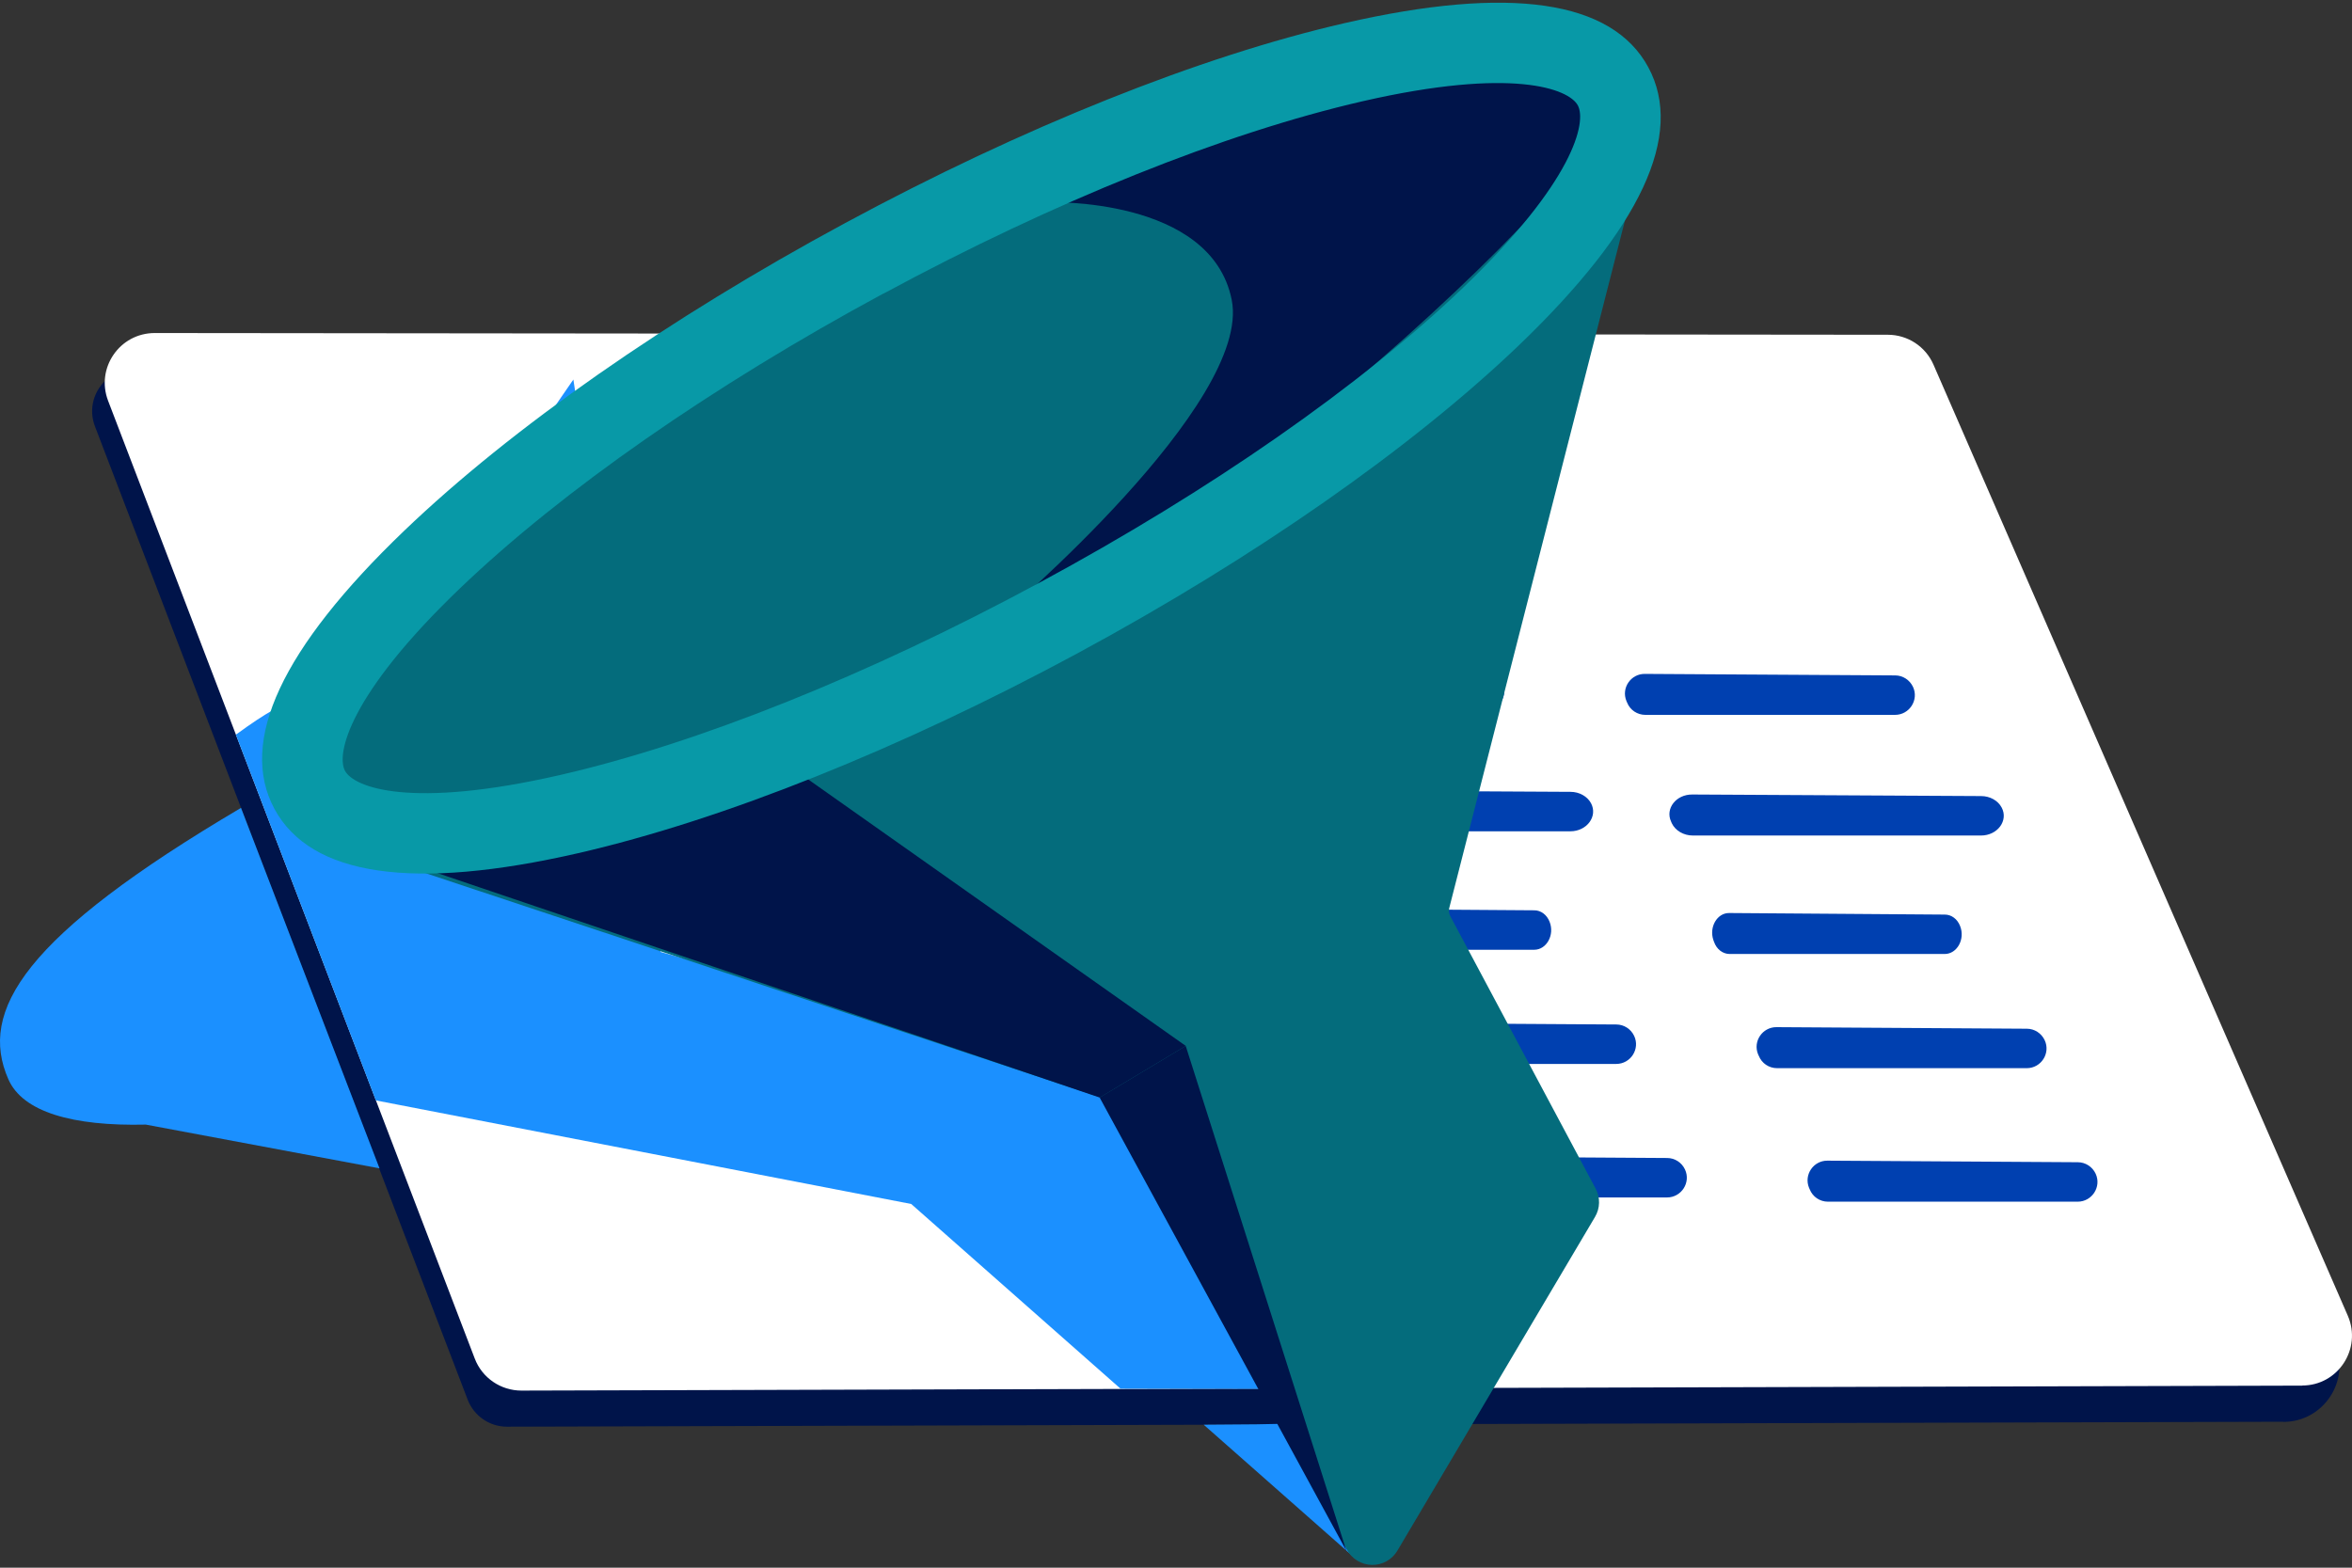 <svg width="45" height="30" viewBox="0 0 45 30" fill="none" xmlns="http://www.w3.org/2000/svg">
<rect x="0" y="0" width="45" height="30" fill="#333333" stroke="none"/>
<path d="M43.686 27.207L9.7 27.302C9.367 27.302 9.067 27.096 8.948 26.785L1.816 8.157C1.616 7.629 2.003 7.066 2.569 7.066L36.571 7.102L44.671 25.702C44.98 26.414 44.46 27.21 43.686 27.21V27.207Z" fill="#00144A"/>
<path d="M44.046 26.516L9.976 26.611C9.58 26.611 9.223 26.367 9.083 25.997L2.068 7.669C1.829 7.044 2.289 6.373 2.961 6.373L36.119 6.406C36.498 6.406 36.841 6.63 36.993 6.979L44.92 25.179C45.193 25.81 44.733 26.514 44.048 26.514L44.046 26.516Z" fill="white"/>
<path d="M35.324 10.844H30.547C30.393 10.844 30.255 10.752 30.198 10.609L30.184 10.579C30.081 10.33 30.268 10.057 30.536 10.06L35.326 10.089C35.472 10.089 35.605 10.176 35.667 10.309C35.784 10.558 35.6 10.844 35.324 10.844Z" fill="white"/>
<path d="M27.991 10.844H23.215C23.061 10.844 22.922 10.752 22.866 10.609L22.852 10.579C22.749 10.33 22.936 10.057 23.204 10.06L27.994 10.089C28.14 10.089 28.273 10.176 28.335 10.309C28.452 10.558 28.268 10.844 27.991 10.844Z" fill="white"/>
<path d="M36.257 13.68H31.481C31.326 13.68 31.188 13.588 31.131 13.445L31.118 13.415C31.015 13.166 31.202 12.893 31.47 12.896L36.26 12.925C36.406 12.925 36.539 13.012 36.601 13.145C36.717 13.393 36.533 13.68 36.257 13.68Z" fill="#0040B0"/>
<path d="M37.902 15.989H32.389C32.214 15.989 32.054 15.897 31.986 15.754L31.973 15.724C31.856 15.475 32.067 15.201 32.379 15.204L37.905 15.234C38.073 15.234 38.227 15.32 38.297 15.453C38.43 15.702 38.219 15.989 37.902 15.989Z" fill="#0040B0"/>
<path d="M37.207 18.256H33.093C32.961 18.256 32.842 18.165 32.793 18.021L32.782 17.991C32.696 17.742 32.852 17.469 33.085 17.472L37.21 17.502C37.337 17.502 37.451 17.588 37.502 17.721C37.602 17.97 37.445 18.256 37.207 18.256Z" fill="#0040B0"/>
<path d="M38.777 20.441H34C33.846 20.441 33.708 20.349 33.651 20.206L33.637 20.176C33.534 19.927 33.721 19.654 33.989 19.656L38.779 19.686C38.925 19.686 39.058 19.773 39.12 19.905C39.237 20.154 39.053 20.441 38.777 20.441Z" fill="#0040B0"/>
<path d="M39.751 22.996H34.974C34.82 22.996 34.682 22.904 34.625 22.76L34.612 22.731C34.509 22.482 34.696 22.208 34.964 22.211L39.754 22.241C39.9 22.241 40.033 22.327 40.095 22.46C40.211 22.709 40.027 22.996 39.751 22.996Z" fill="#0040B0"/>
<path d="M28.403 13.599H23.626C23.472 13.599 23.334 13.507 23.277 13.364L23.264 13.334C23.161 13.085 23.348 12.812 23.616 12.815L28.406 12.844C28.552 12.844 28.685 12.931 28.747 13.063C28.863 13.312 28.679 13.599 28.403 13.599Z" fill="#0040B0"/>
<path d="M30.046 15.908H24.533C24.357 15.908 24.197 15.816 24.13 15.672L24.116 15.643C24 15.394 24.211 15.12 24.522 15.123L30.048 15.153C30.216 15.153 30.37 15.239 30.441 15.372C30.573 15.621 30.362 15.908 30.046 15.908Z" fill="#0040B0"/>
<path d="M29.353 18.175H25.239C25.107 18.175 24.988 18.084 24.939 17.94L24.928 17.91C24.842 17.661 24.999 17.388 25.231 17.391L29.356 17.42C29.483 17.42 29.597 17.507 29.648 17.64C29.748 17.889 29.591 18.175 29.353 18.175Z" fill="#0040B0"/>
<path d="M30.922 20.36H26.146C25.992 20.36 25.854 20.268 25.797 20.125L25.783 20.095C25.68 19.846 25.867 19.573 26.135 19.575L30.925 19.605C31.071 19.605 31.204 19.692 31.266 19.824C31.383 20.073 31.199 20.36 30.922 20.36Z" fill="#0040B0"/>
<path d="M31.895 22.915H27.118C26.963 22.915 26.826 22.823 26.769 22.679L26.755 22.649C26.652 22.401 26.839 22.127 27.107 22.13L31.897 22.16C32.043 22.16 32.176 22.246 32.238 22.379C32.355 22.628 32.17 22.915 31.895 22.915Z" fill="#0040B0"/>
<path d="M24.272 26.578L23.047 21.147L12.639 18.217L12.591 17.904C12.951 17.754 13.312 17.6 13.676 17.439C20.755 14.31 25.849 10.317 25.055 8.52C24.286 6.782 18.285 7.738 11.484 10.637L10.97 7.263L7.253 12.659C5.545 13.571 5.743 13.161 4.513 14.059L7.191 21.058L17.434 23.04L21.438 26.574" fill="#1B90FF"/>
<path d="M23.03 27.264L25.964 29.853L25.045 27.23C24.01 27.264 24.066 27.255 23.03 27.264Z" fill="#1B90FF"/>
<path d="M4.611 15.46C0.449 17.917 -0.417 19.347 0.161 20.656C0.436 21.277 1.38 21.554 2.79 21.521L7.261 22.358" fill="#1B90FF"/>
<path d="M8.023 16.67L21.026 20.991C21.078 21.009 21.121 21.045 21.146 21.093L25.769 29.654C25.815 29.741 25.884 29.814 25.968 29.865C26.052 29.917 26.148 29.945 26.247 29.947C26.345 29.949 26.442 29.925 26.528 29.877C26.614 29.829 26.686 29.759 26.736 29.674L30.516 23.289C30.565 23.207 30.592 23.114 30.594 23.018C30.596 22.923 30.573 22.828 30.528 22.744L27.747 17.53C27.721 17.483 27.715 17.428 27.728 17.376L31.227 3.682L8.023 16.67Z" fill="#046C7C"/>
<path d="M20.251 11.826C27.137 8.108 31.888 3.553 30.861 1.653C29.835 -0.248 23.421 1.225 16.535 4.942C9.649 8.66 4.899 13.215 5.925 15.116C6.952 17.016 13.366 15.543 20.251 11.826Z" fill="#046C7C"/>
<path d="M21.04 21.003L8.081 16.61L15.219 14.743L22.687 20.015L21.04 21.003Z" fill="#00144A"/>
<path d="M30.863 1.656C30.399 0.797 21.589 2.443 20.052 3.871C20.052 3.871 23.171 3.761 23.566 5.738C23.961 7.715 19.173 11.778 19.173 11.778C22.248 11.009 31.51 2.853 30.863 1.656Z" fill="#00144A"/>
<path d="M20.616 12.502C17.228 14.331 13.835 15.689 11.065 16.326C7.902 17.051 5.947 16.767 5.251 15.48C4.556 14.192 5.391 12.403 7.734 10.156C9.786 8.189 12.782 6.097 16.171 4.268C19.56 2.438 22.957 1.078 25.724 0.443C28.886 -0.282 30.842 0.001 31.537 1.288C32.231 2.575 31.397 4.366 29.055 6.613C27.001 8.577 24.006 10.671 20.616 12.502ZM16.9 5.618C13.629 7.384 10.75 9.39 8.795 11.264C6.67 13.302 6.429 14.434 6.601 14.751C6.772 15.069 7.851 15.489 10.72 14.83C13.36 14.224 16.619 12.916 19.887 11.151C23.156 9.386 26.037 7.38 27.993 5.505C30.118 3.467 30.359 2.335 30.188 2.017C30.016 1.698 28.937 1.28 26.068 1.938C23.427 2.545 20.173 3.853 16.901 5.62L16.9 5.618Z" fill="#0899A7"/>
<path d="M22.686 20.015L21.039 21.003L25.761 29.679L22.686 20.015Z" fill="#00144A"/>
</svg>
